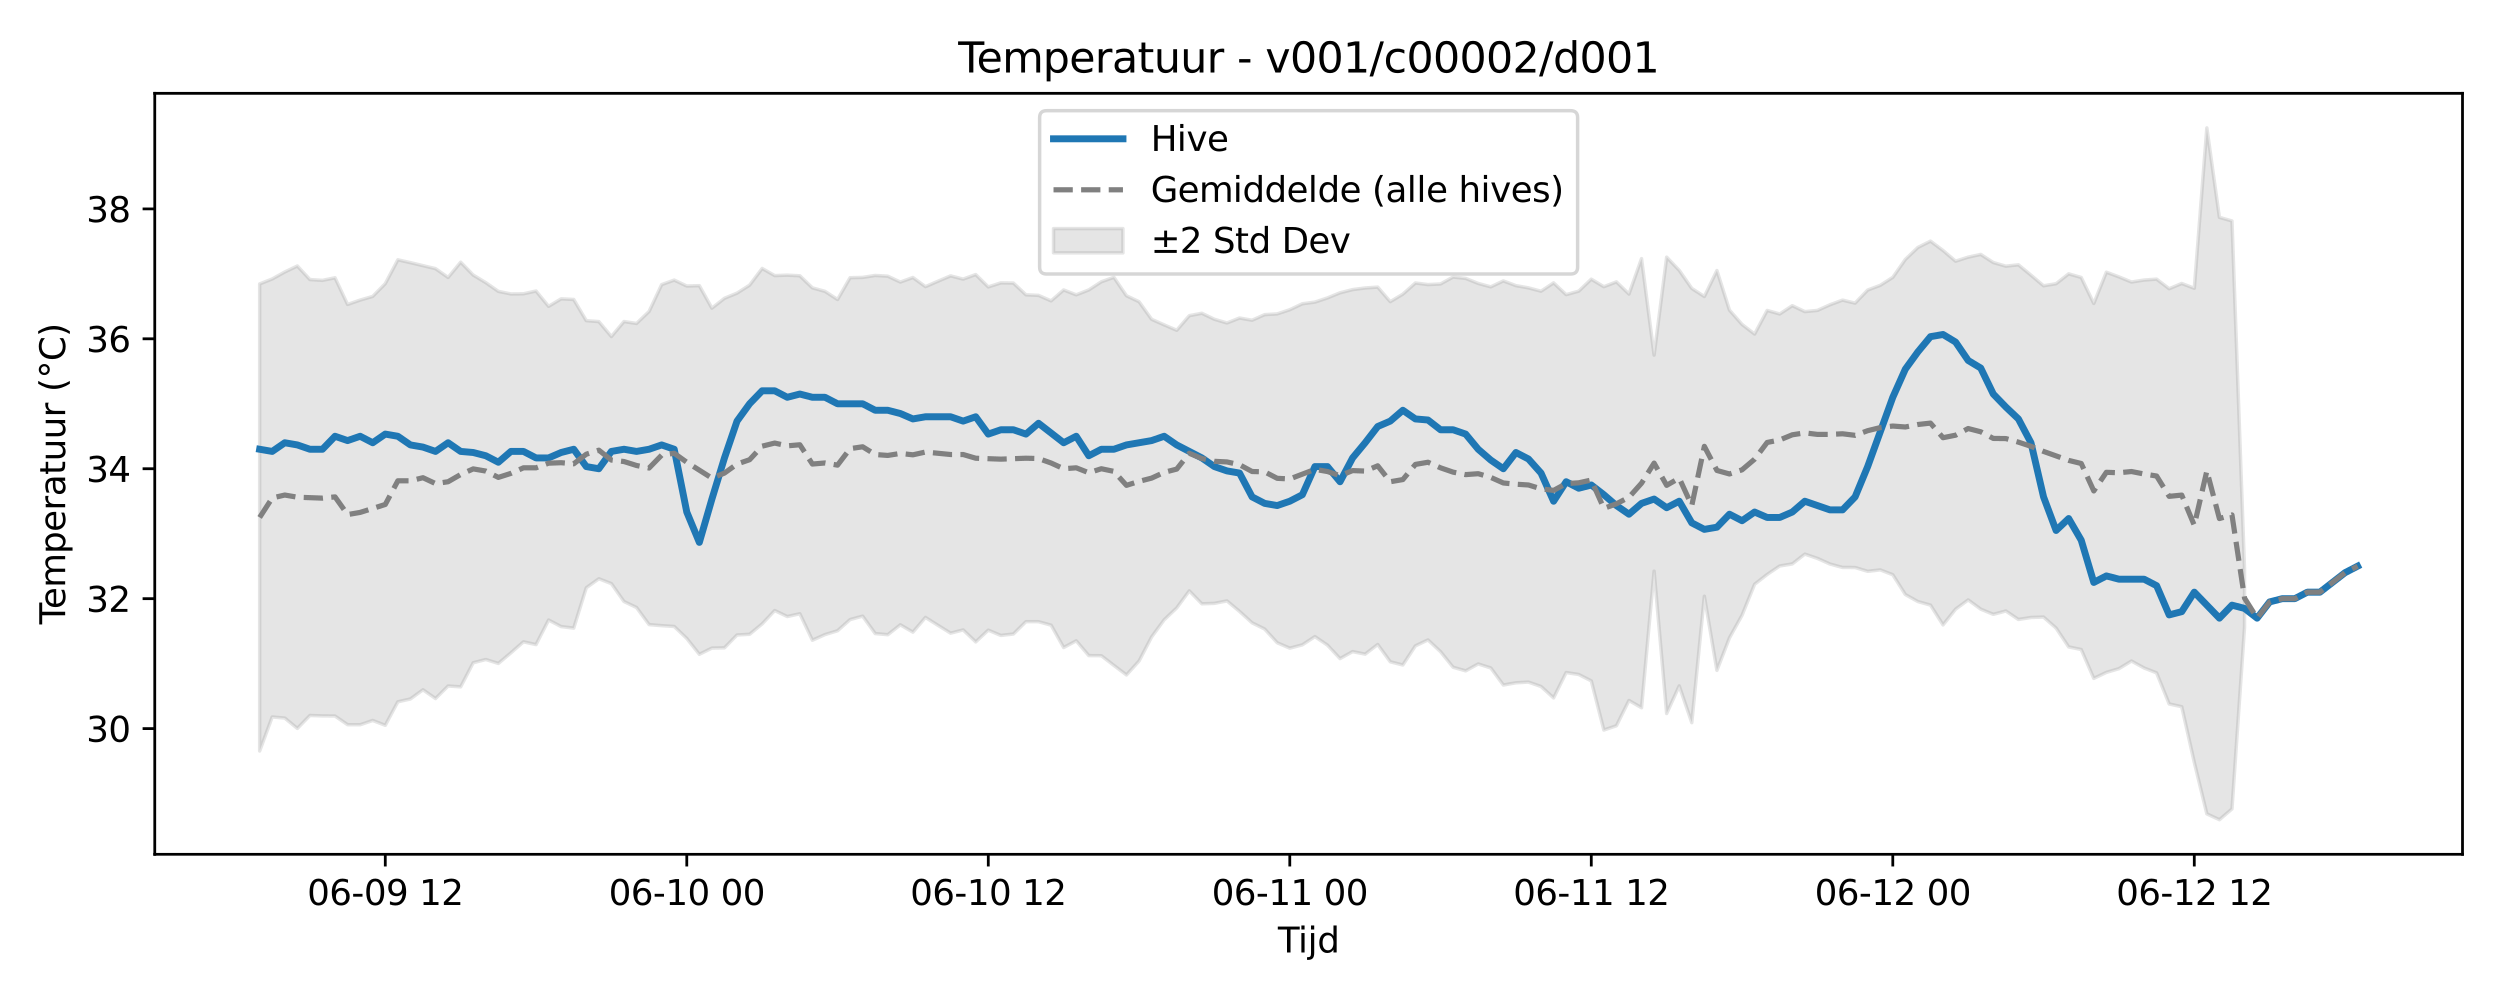 <?xml version="1.0" encoding="utf-8" standalone="no"?>
<!DOCTYPE svg PUBLIC "-//W3C//DTD SVG 1.1//EN"
  "http://www.w3.org/Graphics/SVG/1.1/DTD/svg11.dtd">
<svg xmlns:xlink="http://www.w3.org/1999/xlink" width="720pt" height="288pt" viewBox="0 0 720 288" xmlns="http://www.w3.org/2000/svg" version="1.1">
 <defs>
  <style type="text/css">*{stroke-linejoin: round; stroke-linecap: butt}</style>
 </defs>
 <g id="figure_1">
  <g id="patch_1">
   <path d="M 0 288 
L 720 288 
L 720 0 
L 0 0 
z
" style="fill: #ffffff"/>
  </g>
  <g id="axes_1">
   <g id="patch_2">
    <path d="M 44.57 246.04 
L 709.2 246.04 
L 709.2 26.88 
L 44.57 26.88 
z
" style="fill: #ffffff"/>
   </g>
   <g id="FillBetweenPolyCollection_1">
    <defs>
     <path id="m260e7c4dcc" d="M 74.78 -206.23 
L 74.78 -71.712 
L 78.398 -81.508 
L 82.016 -81.193 
L 85.635 -78.211 
L 89.253 -81.944 
L 92.871 -81.819 
L 96.489 -81.784 
L 100.107 -79.285 
L 103.725 -79.269 
L 107.343 -80.503 
L 110.961 -79.105 
L 114.579 -85.881 
L 118.197 -86.693 
L 121.815 -89.343 
L 125.433 -86.816 
L 129.051 -90.431 
L 132.669 -90.187 
L 136.287 -97.127 
L 139.905 -98.06 
L 143.523 -96.929 
L 147.141 -99.981 
L 150.759 -103.152 
L 154.377 -102.351 
L 157.995 -109.435 
L 161.613 -107.541 
L 165.231 -107.099 
L 168.849 -118.721 
L 172.467 -121.314 
L 176.085 -119.912 
L 179.703 -114.76 
L 183.321 -113.034 
L 186.939 -108.11 
L 190.557 -107.808 
L 194.175 -107.574 
L 197.793 -104.122 
L 201.411 -99.558 
L 205.029 -101.349 
L 208.647 -101.417 
L 212.265 -105.126 
L 215.883 -105.322 
L 219.501 -108.323 
L 223.119 -112.163 
L 226.737 -110.433 
L 230.355 -111.239 
L 233.973 -103.613 
L 237.591 -105.234 
L 241.209 -106.34 
L 244.827 -109.563 
L 248.445 -110.549 
L 252.063 -105.529 
L 255.681 -105.204 
L 259.299 -108.054 
L 262.917 -105.94 
L 266.535 -110.179 
L 270.153 -107.898 
L 273.771 -105.65 
L 277.389 -106.581 
L 281.008 -103.132 
L 284.626 -106.518 
L 288.244 -104.993 
L 291.862 -105.403 
L 295.48 -108.968 
L 299.098 -108.949 
L 302.716 -107.951 
L 306.334 -101.51 
L 309.952 -103.447 
L 313.57 -99.185 
L 317.188 -99.153 
L 320.806 -96.357 
L 324.424 -93.616 
L 328.042 -97.616 
L 331.66 -104.549 
L 335.278 -109.485 
L 338.896 -112.913 
L 342.514 -117.828 
L 346.132 -114.103 
L 349.75 -114.228 
L 353.368 -114.937 
L 356.986 -111.91 
L 360.604 -108.625 
L 364.222 -106.837 
L 367.84 -102.883 
L 371.458 -101.325 
L 375.076 -102.284 
L 378.694 -104.654 
L 382.312 -102.202 
L 385.93 -98.319 
L 389.548 -100.338 
L 393.166 -99.603 
L 396.784 -102.384 
L 400.402 -97.401 
L 404.02 -96.481 
L 407.638 -101.997 
L 411.256 -103.704 
L 414.874 -100.319 
L 418.492 -95.831 
L 422.11 -94.793 
L 425.728 -96.779 
L 429.346 -95.628 
L 432.964 -90.709 
L 436.582 -91.351 
L 440.2 -91.556 
L 443.818 -90.288 
L 447.436 -86.996 
L 451.054 -94.304 
L 454.672 -93.745 
L 458.29 -91.902 
L 461.908 -77.754 
L 465.526 -78.975 
L 469.144 -86.266 
L 472.762 -84.171 
L 476.381 -123.51 
L 479.999 -82.502 
L 483.617 -90.459 
L 487.235 -79.869 
L 490.853 -116.286 
L 494.471 -94.937 
L 498.089 -104.299 
L 501.707 -110.811 
L 505.325 -119.723 
L 508.943 -122.554 
L 512.561 -124.996 
L 516.179 -125.594 
L 519.797 -128.415 
L 523.415 -127.179 
L 527.033 -125.554 
L 530.651 -124.57 
L 534.269 -124.555 
L 537.887 -123.456 
L 541.505 -123.875 
L 545.123 -122.472 
L 548.741 -116.768 
L 552.359 -114.742 
L 555.977 -113.728 
L 559.595 -108.024 
L 563.213 -112.56 
L 566.831 -115.227 
L 570.449 -112.564 
L 574.067 -111.068 
L 577.685 -112.035 
L 581.303 -109.589 
L 584.921 -110.163 
L 588.539 -110.285 
L 592.157 -107.106 
L 595.775 -101.681 
L 599.393 -100.938 
L 603.011 -92.619 
L 606.629 -94.347 
L 610.247 -95.42 
L 613.865 -97.621 
L 617.483 -95.63 
L 621.101 -94.206 
L 624.719 -85.255 
L 628.337 -84.467 
L 631.955 -68.439 
L 635.573 -53.6 
L 639.191 -51.922 
L 642.809 -55.028 
L 646.427 -107.362 
L 646.427 -124.119 
L 646.427 -124.119 
L 642.809 -224.369 
L 639.191 -225.396 
L 635.573 -251.158 
L 631.955 -204.981 
L 628.337 -206.363 
L 624.719 -204.847 
L 621.101 -207.612 
L 617.483 -207.346 
L 613.865 -206.781 
L 610.247 -208.269 
L 606.629 -209.609 
L 603.011 -200.601 
L 599.393 -208.096 
L 595.775 -209.135 
L 592.157 -206.294 
L 588.539 -205.699 
L 584.921 -208.76 
L 581.303 -211.74 
L 577.685 -211.344 
L 574.067 -212.399 
L 570.449 -214.735 
L 566.831 -213.942 
L 563.213 -212.778 
L 559.595 -215.859 
L 555.977 -218.559 
L 552.359 -216.743 
L 548.741 -213.292 
L 545.123 -208.123 
L 541.505 -205.829 
L 537.887 -204.466 
L 534.269 -200.694 
L 530.651 -201.57 
L 527.033 -200.23 
L 523.415 -198.604 
L 519.797 -198.26 
L 516.179 -199.967 
L 512.561 -197.581 
L 508.943 -198.596 
L 505.325 -191.791 
L 501.707 -194.57 
L 498.089 -198.692 
L 494.471 -210.088 
L 490.853 -202.608 
L 487.235 -204.933 
L 483.617 -210.142 
L 479.999 -213.941 
L 476.381 -185.739 
L 472.762 -213.519 
L 469.144 -203.317 
L 465.526 -206.824 
L 461.908 -205.426 
L 458.29 -207.6 
L 454.672 -204.153 
L 451.054 -203.148 
L 447.436 -206.537 
L 443.818 -204.136 
L 440.2 -205.095 
L 436.582 -205.745 
L 432.964 -207.1 
L 429.346 -205.388 
L 425.728 -206.376 
L 422.11 -207.827 
L 418.492 -208.214 
L 414.874 -206.221 
L 411.256 -206.044 
L 407.638 -206.503 
L 404.02 -203.288 
L 400.402 -201.121 
L 396.784 -205.314 
L 393.166 -205.066 
L 389.548 -204.598 
L 385.93 -203.677 
L 382.312 -202.199 
L 378.694 -200.995 
L 375.076 -200.514 
L 371.458 -198.801 
L 367.84 -197.598 
L 364.222 -197.387 
L 360.604 -195.777 
L 356.986 -196.412 
L 353.368 -194.989 
L 349.75 -196.054 
L 346.132 -197.782 
L 342.514 -197.086 
L 338.896 -192.885 
L 335.278 -194.441 
L 331.66 -196.051 
L 328.042 -201.113 
L 324.424 -202.827 
L 320.806 -208.134 
L 317.188 -206.853 
L 313.57 -204.504 
L 309.952 -203.093 
L 306.334 -204.496 
L 302.716 -201.351 
L 299.098 -202.937 
L 295.48 -203.096 
L 291.862 -206.483 
L 288.244 -206.536 
L 284.626 -205.367 
L 281.008 -208.932 
L 277.389 -207.621 
L 273.771 -208.552 
L 270.153 -207.017 
L 266.535 -205.449 
L 262.917 -208.083 
L 259.299 -206.771 
L 255.681 -208.463 
L 252.063 -208.673 
L 248.445 -208.107 
L 244.827 -208.024 
L 241.209 -201.744 
L 237.591 -204.097 
L 233.973 -205.095 
L 230.355 -208.576 
L 226.737 -208.758 
L 223.119 -208.631 
L 219.501 -210.689 
L 215.883 -205.88 
L 212.265 -203.582 
L 208.647 -202.093 
L 205.029 -199.251 
L 201.411 -205.734 
L 197.793 -205.625 
L 194.175 -207.34 
L 190.557 -206.037 
L 186.939 -198.311 
L 183.321 -194.842 
L 179.703 -195.403 
L 176.085 -191.083 
L 172.467 -195.382 
L 168.849 -195.659 
L 165.231 -201.757 
L 161.613 -201.939 
L 157.995 -199.778 
L 154.377 -204.189 
L 150.759 -203.388 
L 147.141 -203.351 
L 143.523 -204.088 
L 139.905 -206.609 
L 136.287 -208.79 
L 132.669 -212.493 
L 129.051 -208.09 
L 125.433 -210.637 
L 121.815 -211.495 
L 118.197 -212.363 
L 114.579 -213.175 
L 110.961 -206.32 
L 107.343 -202.636 
L 103.725 -201.583 
L 100.107 -200.32 
L 96.489 -208.007 
L 92.871 -207.259 
L 89.253 -207.49 
L 85.635 -211.402 
L 82.016 -209.667 
L 78.398 -207.659 
L 74.78 -206.23 
z
" style="stroke: #808080; stroke-opacity: 0.2"/>
    </defs>
    <g clip-path="url(#pb6f4522813)">
     <use xlink:href="#m260e7c4dcc" x="0" y="288" style="fill: #808080; fill-opacity: 0.2; stroke: #808080; stroke-opacity: 0.2"/>
    </g>
   </g>
   <g id="matplotlib.axis_1">
    <g id="xtick_1">
     <g id="line2d_1">
      <defs>
       <path id="m89d095beee" d="M 0 0 
L 0 3.5 
" style="stroke: #000000; stroke-width: 0.8"/>
      </defs>
      <g>
       <use xlink:href="#m89d095beee" x="110.961" y="246.04" style="stroke: #000000; stroke-width: 0.8"/>
      </g>
     </g>
     <g id="text_1">
      <!-- 06-09 12 -->
      <g transform="translate(88.48 260.638) scale(0.1 -0.1)">
       <defs>
        <path id="DejaVuSans-30" d="M 2034 4250 
Q 1547 4250 1301 3770 
Q 1056 3291 1056 2328 
Q 1056 1369 1301 889 
Q 1547 409 2034 409 
Q 2525 409 2770 889 
Q 3016 1369 3016 2328 
Q 3016 3291 2770 3770 
Q 2525 4250 2034 4250 
z
M 2034 4750 
Q 2819 4750 3233 4129 
Q 3647 3509 3647 2328 
Q 3647 1150 3233 529 
Q 2819 -91 2034 -91 
Q 1250 -91 836 529 
Q 422 1150 422 2328 
Q 422 3509 836 4129 
Q 1250 4750 2034 4750 
z
" transform="scale(0.016)"/>
        <path id="DejaVuSans-36" d="M 2113 2584 
Q 1688 2584 1439 2293 
Q 1191 2003 1191 1497 
Q 1191 994 1439 701 
Q 1688 409 2113 409 
Q 2538 409 2786 701 
Q 3034 994 3034 1497 
Q 3034 2003 2786 2293 
Q 2538 2584 2113 2584 
z
M 3366 4563 
L 3366 3988 
Q 3128 4100 2886 4159 
Q 2644 4219 2406 4219 
Q 1781 4219 1451 3797 
Q 1122 3375 1075 2522 
Q 1259 2794 1537 2939 
Q 1816 3084 2150 3084 
Q 2853 3084 3261 2657 
Q 3669 2231 3669 1497 
Q 3669 778 3244 343 
Q 2819 -91 2113 -91 
Q 1303 -91 875 529 
Q 447 1150 447 2328 
Q 447 3434 972 4092 
Q 1497 4750 2381 4750 
Q 2619 4750 2861 4703 
Q 3103 4656 3366 4563 
z
" transform="scale(0.016)"/>
        <path id="DejaVuSans-2d" d="M 313 2009 
L 1997 2009 
L 1997 1497 
L 313 1497 
L 313 2009 
z
" transform="scale(0.016)"/>
        <path id="DejaVuSans-39" d="M 703 97 
L 703 672 
Q 941 559 1184 500 
Q 1428 441 1663 441 
Q 2288 441 2617 861 
Q 2947 1281 2994 2138 
Q 2813 1869 2534 1725 
Q 2256 1581 1919 1581 
Q 1219 1581 811 2004 
Q 403 2428 403 3163 
Q 403 3881 828 4315 
Q 1253 4750 1959 4750 
Q 2769 4750 3195 4129 
Q 3622 3509 3622 2328 
Q 3622 1225 3098 567 
Q 2575 -91 1691 -91 
Q 1453 -91 1209 -44 
Q 966 3 703 97 
z
M 1959 2075 
Q 2384 2075 2632 2365 
Q 2881 2656 2881 3163 
Q 2881 3666 2632 3958 
Q 2384 4250 1959 4250 
Q 1534 4250 1286 3958 
Q 1038 3666 1038 3163 
Q 1038 2656 1286 2365 
Q 1534 2075 1959 2075 
z
" transform="scale(0.016)"/>
        <path id="DejaVuSans-20" transform="scale(0.016)"/>
        <path id="DejaVuSans-31" d="M 794 531 
L 1825 531 
L 1825 4091 
L 703 3866 
L 703 4441 
L 1819 4666 
L 2450 4666 
L 2450 531 
L 3481 531 
L 3481 0 
L 794 0 
L 794 531 
z
" transform="scale(0.016)"/>
        <path id="DejaVuSans-32" d="M 1228 531 
L 3431 531 
L 3431 0 
L 469 0 
L 469 531 
Q 828 903 1448 1529 
Q 2069 2156 2228 2338 
Q 2531 2678 2651 2914 
Q 2772 3150 2772 3378 
Q 2772 3750 2511 3984 
Q 2250 4219 1831 4219 
Q 1534 4219 1204 4116 
Q 875 4013 500 3803 
L 500 4441 
Q 881 4594 1212 4672 
Q 1544 4750 1819 4750 
Q 2544 4750 2975 4387 
Q 3406 4025 3406 3419 
Q 3406 3131 3298 2873 
Q 3191 2616 2906 2266 
Q 2828 2175 2409 1742 
Q 1991 1309 1228 531 
z
" transform="scale(0.016)"/>
       </defs>
       <use xlink:href="#DejaVuSans-30"/>
       <use xlink:href="#DejaVuSans-36" transform="translate(63.623 0)"/>
       <use xlink:href="#DejaVuSans-2d" transform="translate(127.246 0)"/>
       <use xlink:href="#DejaVuSans-30" transform="translate(163.33 0)"/>
       <use xlink:href="#DejaVuSans-39" transform="translate(226.953 0)"/>
       <use xlink:href="#DejaVuSans-20" transform="translate(290.576 0)"/>
       <use xlink:href="#DejaVuSans-31" transform="translate(322.363 0)"/>
       <use xlink:href="#DejaVuSans-32" transform="translate(385.986 0)"/>
      </g>
     </g>
    </g>
    <g id="xtick_2">
     <g id="line2d_2">
      <g>
       <use xlink:href="#m89d095beee" x="197.793" y="246.04" style="stroke: #000000; stroke-width: 0.8"/>
      </g>
     </g>
     <g id="text_2">
      <!-- 06-10 00 -->
      <g transform="translate(175.313 260.638) scale(0.1 -0.1)">
       <use xlink:href="#DejaVuSans-30"/>
       <use xlink:href="#DejaVuSans-36" transform="translate(63.623 0)"/>
       <use xlink:href="#DejaVuSans-2d" transform="translate(127.246 0)"/>
       <use xlink:href="#DejaVuSans-31" transform="translate(163.33 0)"/>
       <use xlink:href="#DejaVuSans-30" transform="translate(226.953 0)"/>
       <use xlink:href="#DejaVuSans-20" transform="translate(290.576 0)"/>
       <use xlink:href="#DejaVuSans-30" transform="translate(322.363 0)"/>
       <use xlink:href="#DejaVuSans-30" transform="translate(385.986 0)"/>
      </g>
     </g>
    </g>
    <g id="xtick_3">
     <g id="line2d_3">
      <g>
       <use xlink:href="#m89d095beee" x="284.626" y="246.04" style="stroke: #000000; stroke-width: 0.8"/>
      </g>
     </g>
     <g id="text_3">
      <!-- 06-10 12 -->
      <g transform="translate(262.145 260.638) scale(0.1 -0.1)">
       <use xlink:href="#DejaVuSans-30"/>
       <use xlink:href="#DejaVuSans-36" transform="translate(63.623 0)"/>
       <use xlink:href="#DejaVuSans-2d" transform="translate(127.246 0)"/>
       <use xlink:href="#DejaVuSans-31" transform="translate(163.33 0)"/>
       <use xlink:href="#DejaVuSans-30" transform="translate(226.953 0)"/>
       <use xlink:href="#DejaVuSans-20" transform="translate(290.576 0)"/>
       <use xlink:href="#DejaVuSans-31" transform="translate(322.363 0)"/>
       <use xlink:href="#DejaVuSans-32" transform="translate(385.986 0)"/>
      </g>
     </g>
    </g>
    <g id="xtick_4">
     <g id="line2d_4">
      <g>
       <use xlink:href="#m89d095beee" x="371.458" y="246.04" style="stroke: #000000; stroke-width: 0.8"/>
      </g>
     </g>
     <g id="text_4">
      <!-- 06-11 00 -->
      <g transform="translate(348.978 260.638) scale(0.1 -0.1)">
       <use xlink:href="#DejaVuSans-30"/>
       <use xlink:href="#DejaVuSans-36" transform="translate(63.623 0)"/>
       <use xlink:href="#DejaVuSans-2d" transform="translate(127.246 0)"/>
       <use xlink:href="#DejaVuSans-31" transform="translate(163.33 0)"/>
       <use xlink:href="#DejaVuSans-31" transform="translate(226.953 0)"/>
       <use xlink:href="#DejaVuSans-20" transform="translate(290.576 0)"/>
       <use xlink:href="#DejaVuSans-30" transform="translate(322.363 0)"/>
       <use xlink:href="#DejaVuSans-30" transform="translate(385.986 0)"/>
      </g>
     </g>
    </g>
    <g id="xtick_5">
     <g id="line2d_5">
      <g>
       <use xlink:href="#m89d095beee" x="458.29" y="246.04" style="stroke: #000000; stroke-width: 0.8"/>
      </g>
     </g>
     <g id="text_5">
      <!-- 06-11 12 -->
      <g transform="translate(435.81 260.638) scale(0.1 -0.1)">
       <use xlink:href="#DejaVuSans-30"/>
       <use xlink:href="#DejaVuSans-36" transform="translate(63.623 0)"/>
       <use xlink:href="#DejaVuSans-2d" transform="translate(127.246 0)"/>
       <use xlink:href="#DejaVuSans-31" transform="translate(163.33 0)"/>
       <use xlink:href="#DejaVuSans-31" transform="translate(226.953 0)"/>
       <use xlink:href="#DejaVuSans-20" transform="translate(290.576 0)"/>
       <use xlink:href="#DejaVuSans-31" transform="translate(322.363 0)"/>
       <use xlink:href="#DejaVuSans-32" transform="translate(385.986 0)"/>
      </g>
     </g>
    </g>
    <g id="xtick_6">
     <g id="line2d_6">
      <g>
       <use xlink:href="#m89d095beee" x="545.123" y="246.04" style="stroke: #000000; stroke-width: 0.8"/>
      </g>
     </g>
     <g id="text_6">
      <!-- 06-12 00 -->
      <g transform="translate(522.642 260.638) scale(0.1 -0.1)">
       <use xlink:href="#DejaVuSans-30"/>
       <use xlink:href="#DejaVuSans-36" transform="translate(63.623 0)"/>
       <use xlink:href="#DejaVuSans-2d" transform="translate(127.246 0)"/>
       <use xlink:href="#DejaVuSans-31" transform="translate(163.33 0)"/>
       <use xlink:href="#DejaVuSans-32" transform="translate(226.953 0)"/>
       <use xlink:href="#DejaVuSans-20" transform="translate(290.576 0)"/>
       <use xlink:href="#DejaVuSans-30" transform="translate(322.363 0)"/>
       <use xlink:href="#DejaVuSans-30" transform="translate(385.986 0)"/>
      </g>
     </g>
    </g>
    <g id="xtick_7">
     <g id="line2d_7">
      <g>
       <use xlink:href="#m89d095beee" x="631.955" y="246.04" style="stroke: #000000; stroke-width: 0.8"/>
      </g>
     </g>
     <g id="text_7">
      <!-- 06-12 12 -->
      <g transform="translate(609.475 260.638) scale(0.1 -0.1)">
       <use xlink:href="#DejaVuSans-30"/>
       <use xlink:href="#DejaVuSans-36" transform="translate(63.623 0)"/>
       <use xlink:href="#DejaVuSans-2d" transform="translate(127.246 0)"/>
       <use xlink:href="#DejaVuSans-31" transform="translate(163.33 0)"/>
       <use xlink:href="#DejaVuSans-32" transform="translate(226.953 0)"/>
       <use xlink:href="#DejaVuSans-20" transform="translate(290.576 0)"/>
       <use xlink:href="#DejaVuSans-31" transform="translate(322.363 0)"/>
       <use xlink:href="#DejaVuSans-32" transform="translate(385.986 0)"/>
      </g>
     </g>
    </g>
    <g id="text_8">
     <!-- Tijd -->
     <g transform="translate(368.035 274.317) scale(0.1 -0.1)">
      <defs>
       <path id="DejaVuSans-54" d="M -19 4666 
L 3928 4666 
L 3928 4134 
L 2272 4134 
L 2272 0 
L 1638 0 
L 1638 4134 
L -19 4134 
L -19 4666 
z
" transform="scale(0.016)"/>
       <path id="DejaVuSans-69" d="M 603 3500 
L 1178 3500 
L 1178 0 
L 603 0 
L 603 3500 
z
M 603 4863 
L 1178 4863 
L 1178 4134 
L 603 4134 
L 603 4863 
z
" transform="scale(0.016)"/>
       <path id="DejaVuSans-6a" d="M 603 3500 
L 1178 3500 
L 1178 -63 
Q 1178 -731 923 -1031 
Q 669 -1331 103 -1331 
L -116 -1331 
L -116 -844 
L 38 -844 
Q 366 -844 484 -692 
Q 603 -541 603 -63 
L 603 3500 
z
M 603 4863 
L 1178 4863 
L 1178 4134 
L 603 4134 
L 603 4863 
z
" transform="scale(0.016)"/>
       <path id="DejaVuSans-64" d="M 2906 2969 
L 2906 4863 
L 3481 4863 
L 3481 0 
L 2906 0 
L 2906 525 
Q 2725 213 2448 61 
Q 2172 -91 1784 -91 
Q 1150 -91 751 415 
Q 353 922 353 1747 
Q 353 2572 751 3078 
Q 1150 3584 1784 3584 
Q 2172 3584 2448 3432 
Q 2725 3281 2906 2969 
z
M 947 1747 
Q 947 1113 1208 752 
Q 1469 391 1925 391 
Q 2381 391 2643 752 
Q 2906 1113 2906 1747 
Q 2906 2381 2643 2742 
Q 2381 3103 1925 3103 
Q 1469 3103 1208 2742 
Q 947 2381 947 1747 
z
" transform="scale(0.016)"/>
      </defs>
      <use xlink:href="#DejaVuSans-54"/>
      <use xlink:href="#DejaVuSans-69" transform="translate(57.959 0)"/>
      <use xlink:href="#DejaVuSans-6a" transform="translate(85.742 0)"/>
      <use xlink:href="#DejaVuSans-64" transform="translate(113.525 0)"/>
     </g>
    </g>
   </g>
   <g id="matplotlib.axis_2">
    <g id="ytick_1">
     <g id="line2d_8">
      <defs>
       <path id="mf2265eabf0" d="M 0 0 
L -3.5 0 
" style="stroke: #000000; stroke-width: 0.8"/>
      </defs>
      <g>
       <use xlink:href="#mf2265eabf0" x="44.57" y="209.834" style="stroke: #000000; stroke-width: 0.8"/>
      </g>
     </g>
     <g id="text_9">
      <!-- 30 -->
      <g transform="translate(24.845 213.633) scale(0.1 -0.1)">
       <defs>
        <path id="DejaVuSans-33" d="M 2597 2516 
Q 3050 2419 3304 2112 
Q 3559 1806 3559 1356 
Q 3559 666 3084 287 
Q 2609 -91 1734 -91 
Q 1441 -91 1130 -33 
Q 819 25 488 141 
L 488 750 
Q 750 597 1062 519 
Q 1375 441 1716 441 
Q 2309 441 2620 675 
Q 2931 909 2931 1356 
Q 2931 1769 2642 2001 
Q 2353 2234 1838 2234 
L 1294 2234 
L 1294 2753 
L 1863 2753 
Q 2328 2753 2575 2939 
Q 2822 3125 2822 3475 
Q 2822 3834 2567 4026 
Q 2313 4219 1838 4219 
Q 1578 4219 1281 4162 
Q 984 4106 628 3988 
L 628 4550 
Q 988 4650 1302 4700 
Q 1616 4750 1894 4750 
Q 2613 4750 3031 4423 
Q 3450 4097 3450 3541 
Q 3450 3153 3228 2886 
Q 3006 2619 2597 2516 
z
" transform="scale(0.016)"/>
       </defs>
       <use xlink:href="#DejaVuSans-33"/>
       <use xlink:href="#DejaVuSans-30" transform="translate(63.623 0)"/>
      </g>
     </g>
    </g>
    <g id="ytick_2">
     <g id="line2d_9">
      <g>
       <use xlink:href="#mf2265eabf0" x="44.57" y="172.416" style="stroke: #000000; stroke-width: 0.8"/>
      </g>
     </g>
     <g id="text_10">
      <!-- 32 -->
      <g transform="translate(24.845 176.215) scale(0.1 -0.1)">
       <use xlink:href="#DejaVuSans-33"/>
       <use xlink:href="#DejaVuSans-32" transform="translate(63.623 0)"/>
      </g>
     </g>
    </g>
    <g id="ytick_3">
     <g id="line2d_10">
      <g>
       <use xlink:href="#mf2265eabf0" x="44.57" y="134.997" style="stroke: #000000; stroke-width: 0.8"/>
      </g>
     </g>
     <g id="text_11">
      <!-- 34 -->
      <g transform="translate(24.845 138.797) scale(0.1 -0.1)">
       <defs>
        <path id="DejaVuSans-34" d="M 2419 4116 
L 825 1625 
L 2419 1625 
L 2419 4116 
z
M 2253 4666 
L 3047 4666 
L 3047 1625 
L 3713 1625 
L 3713 1100 
L 3047 1100 
L 3047 0 
L 2419 0 
L 2419 1100 
L 313 1100 
L 313 1709 
L 2253 4666 
z
" transform="scale(0.016)"/>
       </defs>
       <use xlink:href="#DejaVuSans-33"/>
       <use xlink:href="#DejaVuSans-34" transform="translate(63.623 0)"/>
      </g>
     </g>
    </g>
    <g id="ytick_4">
     <g id="line2d_11">
      <g>
       <use xlink:href="#mf2265eabf0" x="44.57" y="97.579" style="stroke: #000000; stroke-width: 0.8"/>
      </g>
     </g>
     <g id="text_12">
      <!-- 36 -->
      <g transform="translate(24.845 101.378) scale(0.1 -0.1)">
       <use xlink:href="#DejaVuSans-33"/>
       <use xlink:href="#DejaVuSans-36" transform="translate(63.623 0)"/>
      </g>
     </g>
    </g>
    <g id="ytick_5">
     <g id="line2d_12">
      <g>
       <use xlink:href="#mf2265eabf0" x="44.57" y="60.161" style="stroke: #000000; stroke-width: 0.8"/>
      </g>
     </g>
     <g id="text_13">
      <!-- 38 -->
      <g transform="translate(24.845 63.96) scale(0.1 -0.1)">
       <defs>
        <path id="DejaVuSans-38" d="M 2034 2216 
Q 1584 2216 1326 1975 
Q 1069 1734 1069 1313 
Q 1069 891 1326 650 
Q 1584 409 2034 409 
Q 2484 409 2743 651 
Q 3003 894 3003 1313 
Q 3003 1734 2745 1975 
Q 2488 2216 2034 2216 
z
M 1403 2484 
Q 997 2584 770 2862 
Q 544 3141 544 3541 
Q 544 4100 942 4425 
Q 1341 4750 2034 4750 
Q 2731 4750 3128 4425 
Q 3525 4100 3525 3541 
Q 3525 3141 3298 2862 
Q 3072 2584 2669 2484 
Q 3125 2378 3379 2068 
Q 3634 1759 3634 1313 
Q 3634 634 3220 271 
Q 2806 -91 2034 -91 
Q 1263 -91 848 271 
Q 434 634 434 1313 
Q 434 1759 690 2068 
Q 947 2378 1403 2484 
z
M 1172 3481 
Q 1172 3119 1398 2916 
Q 1625 2713 2034 2713 
Q 2441 2713 2670 2916 
Q 2900 3119 2900 3481 
Q 2900 3844 2670 4047 
Q 2441 4250 2034 4250 
Q 1625 4250 1398 4047 
Q 1172 3844 1172 3481 
z
" transform="scale(0.016)"/>
       </defs>
       <use xlink:href="#DejaVuSans-33"/>
       <use xlink:href="#DejaVuSans-38" transform="translate(63.623 0)"/>
      </g>
     </g>
    </g>
    <g id="text_14">
     <!-- Temperatuur (°C) -->
     <g transform="translate(18.765 179.816) rotate(-90) scale(0.1 -0.1)">
      <defs>
       <path id="DejaVuSans-65" d="M 3597 1894 
L 3597 1613 
L 953 1613 
Q 991 1019 1311 708 
Q 1631 397 2203 397 
Q 2534 397 2845 478 
Q 3156 559 3463 722 
L 3463 178 
Q 3153 47 2828 -22 
Q 2503 -91 2169 -91 
Q 1331 -91 842 396 
Q 353 884 353 1716 
Q 353 2575 817 3079 
Q 1281 3584 2069 3584 
Q 2775 3584 3186 3129 
Q 3597 2675 3597 1894 
z
M 3022 2063 
Q 3016 2534 2758 2815 
Q 2500 3097 2075 3097 
Q 1594 3097 1305 2825 
Q 1016 2553 972 2059 
L 3022 2063 
z
" transform="scale(0.016)"/>
       <path id="DejaVuSans-6d" d="M 3328 2828 
Q 3544 3216 3844 3400 
Q 4144 3584 4550 3584 
Q 5097 3584 5394 3201 
Q 5691 2819 5691 2113 
L 5691 0 
L 5113 0 
L 5113 2094 
Q 5113 2597 4934 2840 
Q 4756 3084 4391 3084 
Q 3944 3084 3684 2787 
Q 3425 2491 3425 1978 
L 3425 0 
L 2847 0 
L 2847 2094 
Q 2847 2600 2669 2842 
Q 2491 3084 2119 3084 
Q 1678 3084 1418 2786 
Q 1159 2488 1159 1978 
L 1159 0 
L 581 0 
L 581 3500 
L 1159 3500 
L 1159 2956 
Q 1356 3278 1631 3431 
Q 1906 3584 2284 3584 
Q 2666 3584 2933 3390 
Q 3200 3197 3328 2828 
z
" transform="scale(0.016)"/>
       <path id="DejaVuSans-70" d="M 1159 525 
L 1159 -1331 
L 581 -1331 
L 581 3500 
L 1159 3500 
L 1159 2969 
Q 1341 3281 1617 3432 
Q 1894 3584 2278 3584 
Q 2916 3584 3314 3078 
Q 3713 2572 3713 1747 
Q 3713 922 3314 415 
Q 2916 -91 2278 -91 
Q 1894 -91 1617 61 
Q 1341 213 1159 525 
z
M 3116 1747 
Q 3116 2381 2855 2742 
Q 2594 3103 2138 3103 
Q 1681 3103 1420 2742 
Q 1159 2381 1159 1747 
Q 1159 1113 1420 752 
Q 1681 391 2138 391 
Q 2594 391 2855 752 
Q 3116 1113 3116 1747 
z
" transform="scale(0.016)"/>
       <path id="DejaVuSans-72" d="M 2631 2963 
Q 2534 3019 2420 3045 
Q 2306 3072 2169 3072 
Q 1681 3072 1420 2755 
Q 1159 2438 1159 1844 
L 1159 0 
L 581 0 
L 581 3500 
L 1159 3500 
L 1159 2956 
Q 1341 3275 1631 3429 
Q 1922 3584 2338 3584 
Q 2397 3584 2469 3576 
Q 2541 3569 2628 3553 
L 2631 2963 
z
" transform="scale(0.016)"/>
       <path id="DejaVuSans-61" d="M 2194 1759 
Q 1497 1759 1228 1600 
Q 959 1441 959 1056 
Q 959 750 1161 570 
Q 1363 391 1709 391 
Q 2188 391 2477 730 
Q 2766 1069 2766 1631 
L 2766 1759 
L 2194 1759 
z
M 3341 1997 
L 3341 0 
L 2766 0 
L 2766 531 
Q 2569 213 2275 61 
Q 1981 -91 1556 -91 
Q 1019 -91 701 211 
Q 384 513 384 1019 
Q 384 1609 779 1909 
Q 1175 2209 1959 2209 
L 2766 2209 
L 2766 2266 
Q 2766 2663 2505 2880 
Q 2244 3097 1772 3097 
Q 1472 3097 1187 3025 
Q 903 2953 641 2809 
L 641 3341 
Q 956 3463 1253 3523 
Q 1550 3584 1831 3584 
Q 2591 3584 2966 3190 
Q 3341 2797 3341 1997 
z
" transform="scale(0.016)"/>
       <path id="DejaVuSans-74" d="M 1172 4494 
L 1172 3500 
L 2356 3500 
L 2356 3053 
L 1172 3053 
L 1172 1153 
Q 1172 725 1289 603 
Q 1406 481 1766 481 
L 2356 481 
L 2356 0 
L 1766 0 
Q 1100 0 847 248 
Q 594 497 594 1153 
L 594 3053 
L 172 3053 
L 172 3500 
L 594 3500 
L 594 4494 
L 1172 4494 
z
" transform="scale(0.016)"/>
       <path id="DejaVuSans-75" d="M 544 1381 
L 544 3500 
L 1119 3500 
L 1119 1403 
Q 1119 906 1312 657 
Q 1506 409 1894 409 
Q 2359 409 2629 706 
Q 2900 1003 2900 1516 
L 2900 3500 
L 3475 3500 
L 3475 0 
L 2900 0 
L 2900 538 
Q 2691 219 2414 64 
Q 2138 -91 1772 -91 
Q 1169 -91 856 284 
Q 544 659 544 1381 
z
M 1991 3584 
L 1991 3584 
z
" transform="scale(0.016)"/>
       <path id="DejaVuSans-28" d="M 1984 4856 
Q 1566 4138 1362 3434 
Q 1159 2731 1159 2009 
Q 1159 1288 1364 580 
Q 1569 -128 1984 -844 
L 1484 -844 
Q 1016 -109 783 600 
Q 550 1309 550 2009 
Q 550 2706 781 3412 
Q 1013 4119 1484 4856 
L 1984 4856 
z
" transform="scale(0.016)"/>
       <path id="DejaVuSans-b0" d="M 1600 4347 
Q 1350 4347 1178 4173 
Q 1006 4000 1006 3750 
Q 1006 3503 1178 3333 
Q 1350 3163 1600 3163 
Q 1850 3163 2022 3333 
Q 2194 3503 2194 3750 
Q 2194 3997 2020 4172 
Q 1847 4347 1600 4347 
z
M 1600 4750 
Q 1800 4750 1984 4673 
Q 2169 4597 2303 4453 
Q 2447 4313 2519 4134 
Q 2591 3956 2591 3750 
Q 2591 3338 2302 3052 
Q 2013 2766 1594 2766 
Q 1172 2766 890 3047 
Q 609 3328 609 3750 
Q 609 4169 896 4459 
Q 1184 4750 1600 4750 
z
" transform="scale(0.016)"/>
       <path id="DejaVuSans-43" d="M 4122 4306 
L 4122 3641 
Q 3803 3938 3442 4084 
Q 3081 4231 2675 4231 
Q 1875 4231 1450 3742 
Q 1025 3253 1025 2328 
Q 1025 1406 1450 917 
Q 1875 428 2675 428 
Q 3081 428 3442 575 
Q 3803 722 4122 1019 
L 4122 359 
Q 3791 134 3420 21 
Q 3050 -91 2638 -91 
Q 1578 -91 968 557 
Q 359 1206 359 2328 
Q 359 3453 968 4101 
Q 1578 4750 2638 4750 
Q 3056 4750 3426 4639 
Q 3797 4528 4122 4306 
z
" transform="scale(0.016)"/>
       <path id="DejaVuSans-29" d="M 513 4856 
L 1013 4856 
Q 1481 4119 1714 3412 
Q 1947 2706 1947 2009 
Q 1947 1309 1714 600 
Q 1481 -109 1013 -844 
L 513 -844 
Q 928 -128 1133 580 
Q 1338 1288 1338 2009 
Q 1338 2731 1133 3434 
Q 928 4138 513 4856 
z
" transform="scale(0.016)"/>
      </defs>
      <use xlink:href="#DejaVuSans-54"/>
      <use xlink:href="#DejaVuSans-65" transform="translate(44.084 0)"/>
      <use xlink:href="#DejaVuSans-6d" transform="translate(105.607 0)"/>
      <use xlink:href="#DejaVuSans-70" transform="translate(203.02 0)"/>
      <use xlink:href="#DejaVuSans-65" transform="translate(266.496 0)"/>
      <use xlink:href="#DejaVuSans-72" transform="translate(328.02 0)"/>
      <use xlink:href="#DejaVuSans-61" transform="translate(369.133 0)"/>
      <use xlink:href="#DejaVuSans-74" transform="translate(430.412 0)"/>
      <use xlink:href="#DejaVuSans-75" transform="translate(469.621 0)"/>
      <use xlink:href="#DejaVuSans-75" transform="translate(533 0)"/>
      <use xlink:href="#DejaVuSans-72" transform="translate(596.379 0)"/>
      <use xlink:href="#DejaVuSans-20" transform="translate(637.492 0)"/>
      <use xlink:href="#DejaVuSans-28" transform="translate(669.279 0)"/>
      <use xlink:href="#DejaVuSans-b0" transform="translate(708.293 0)"/>
      <use xlink:href="#DejaVuSans-43" transform="translate(758.293 0)"/>
      <use xlink:href="#DejaVuSans-29" transform="translate(828.117 0)"/>
     </g>
    </g>
   </g>
   <g id="line2d_13">
    <path d="M 74.78 129.385 
L 78.398 130.008 
L 82.016 127.514 
L 85.635 128.137 
L 89.253 129.385 
L 92.871 129.385 
L 96.489 125.643 
L 100.107 126.89 
L 103.725 125.643 
L 107.343 127.514 
L 110.961 125.019 
L 114.579 125.643 
L 118.197 128.137 
L 121.815 128.761 
L 125.433 130.008 
L 129.051 127.514 
L 132.669 130.008 
L 136.287 130.32 
L 139.905 131.255 
L 143.523 133.126 
L 147.141 130.008 
L 150.759 130.008 
L 154.377 131.879 
L 157.995 131.879 
L 161.613 130.32 
L 165.231 129.385 
L 168.849 134.374 
L 172.467 134.997 
L 176.085 130.008 
L 179.703 129.385 
L 183.321 130.008 
L 186.939 129.385 
L 190.557 128.137 
L 194.175 129.385 
L 197.793 147.47 
L 201.411 156.201 
L 205.029 143.728 
L 208.647 131.879 
L 212.265 121.277 
L 215.883 116.288 
L 219.501 112.546 
L 223.119 112.546 
L 226.737 114.417 
L 230.355 113.482 
L 233.973 114.417 
L 237.591 114.417 
L 241.209 116.288 
L 248.445 116.288 
L 252.063 118.159 
L 255.681 118.159 
L 259.299 119.095 
L 262.917 120.654 
L 266.535 120.03 
L 273.771 120.03 
L 277.389 121.277 
L 281.008 120.03 
L 284.626 125.019 
L 288.244 123.772 
L 291.862 123.772 
L 295.48 125.019 
L 299.098 121.901 
L 306.334 127.514 
L 309.952 125.643 
L 313.57 131.255 
L 317.188 129.385 
L 320.806 129.385 
L 324.424 128.137 
L 331.66 126.89 
L 335.278 125.643 
L 338.896 128.137 
L 346.132 131.879 
L 349.75 134.374 
L 353.368 135.621 
L 356.986 136.245 
L 360.604 143.105 
L 364.222 144.976 
L 367.84 145.599 
L 371.458 144.352 
L 375.076 142.481 
L 378.694 134.374 
L 382.312 134.374 
L 385.93 138.739 
L 389.548 131.879 
L 393.166 127.514 
L 396.784 122.836 
L 400.402 121.277 
L 404.02 118.159 
L 407.638 120.654 
L 411.256 120.965 
L 414.874 123.772 
L 418.492 123.772 
L 422.11 125.019 
L 425.728 129.385 
L 429.346 132.503 
L 432.964 134.997 
L 436.582 130.32 
L 440.2 132.191 
L 443.818 136.245 
L 447.436 144.352 
L 451.054 138.739 
L 454.672 140.61 
L 458.29 139.675 
L 461.908 142.481 
L 465.526 145.599 
L 469.144 148.094 
L 472.762 144.976 
L 476.381 143.728 
L 479.999 146.223 
L 483.617 144.352 
L 487.235 150.588 
L 490.853 152.459 
L 494.471 151.836 
L 498.089 148.094 
L 501.707 149.965 
L 505.325 147.47 
L 508.943 149.029 
L 512.561 149.029 
L 516.179 147.47 
L 519.797 144.352 
L 527.033 146.846 
L 530.651 146.846 
L 534.269 143.105 
L 537.887 134.374 
L 545.123 114.417 
L 548.741 106.31 
L 552.359 101.321 
L 555.977 96.955 
L 559.595 96.332 
L 563.213 98.515 
L 566.831 103.815 
L 570.449 105.998 
L 574.067 113.482 
L 577.685 117.224 
L 581.303 120.654 
L 584.921 127.514 
L 588.539 143.105 
L 592.157 152.771 
L 595.775 149.341 
L 599.393 155.577 
L 603.011 167.738 
L 606.629 165.867 
L 610.247 166.803 
L 617.483 166.803 
L 621.101 168.674 
L 624.719 177.093 
L 628.337 176.157 
L 631.955 170.545 
L 639.191 178.028 
L 642.809 174.286 
L 646.427 175.222 
L 650.045 178.028 
L 653.663 173.351 
L 657.281 172.416 
L 660.899 172.416 
L 664.517 170.545 
L 668.135 170.545 
L 675.372 164.932 
L 678.99 163.061 
L 678.99 163.061 
" clip-path="url(#pb6f4522813)" style="fill: none; stroke: #1f77b4; stroke-width: 2; stroke-linecap: square"/>
   </g>
   <g id="line2d_14">
    <path d="M 74.78 149.029 
L 78.398 143.416 
L 82.016 142.57 
L 85.635 143.194 
L 92.871 143.461 
L 96.489 143.105 
L 100.107 148.198 
L 103.725 147.574 
L 110.961 145.287 
L 114.579 138.472 
L 118.197 138.472 
L 121.815 137.581 
L 125.433 139.274 
L 129.051 138.739 
L 132.669 136.66 
L 136.287 135.042 
L 139.905 135.666 
L 143.523 137.492 
L 147.141 136.334 
L 150.759 134.73 
L 154.377 134.73 
L 157.995 133.394 
L 161.613 133.26 
L 165.231 133.572 
L 168.849 130.81 
L 172.467 129.652 
L 176.085 132.503 
L 179.703 132.919 
L 183.321 134.062 
L 186.939 134.789 
L 190.557 131.077 
L 194.175 130.543 
L 197.793 133.126 
L 205.029 137.7 
L 208.647 136.245 
L 212.265 133.646 
L 215.883 132.399 
L 219.501 128.494 
L 223.119 127.603 
L 226.737 128.405 
L 230.355 128.093 
L 233.973 133.646 
L 237.591 133.334 
L 241.209 133.958 
L 244.827 129.206 
L 248.445 128.672 
L 252.063 130.899 
L 255.681 131.166 
L 259.299 130.587 
L 262.917 130.988 
L 266.535 130.186 
L 273.771 130.899 
L 277.389 130.899 
L 281.008 131.968 
L 288.244 132.236 
L 295.48 131.968 
L 299.098 132.057 
L 302.716 133.349 
L 306.334 134.997 
L 309.952 134.73 
L 313.57 136.156 
L 317.188 134.997 
L 320.806 135.755 
L 324.424 139.779 
L 328.042 138.635 
L 331.66 137.7 
L 335.278 136.037 
L 338.896 135.101 
L 342.514 130.543 
L 346.132 132.057 
L 349.75 132.859 
L 353.368 133.037 
L 356.986 133.839 
L 360.604 135.799 
L 364.222 135.888 
L 367.84 137.759 
L 371.458 137.937 
L 378.694 135.176 
L 382.312 135.799 
L 385.93 137.002 
L 389.548 135.532 
L 393.166 135.666 
L 396.784 134.151 
L 400.402 138.739 
L 404.02 138.116 
L 407.638 133.75 
L 411.256 133.126 
L 414.874 134.73 
L 418.492 135.977 
L 422.11 136.69 
L 425.728 136.423 
L 429.346 137.492 
L 432.964 139.096 
L 436.582 139.452 
L 440.2 139.675 
L 443.818 140.788 
L 447.436 141.234 
L 451.054 139.274 
L 454.672 139.051 
L 458.29 138.249 
L 461.908 146.41 
L 465.526 145.1 
L 469.144 143.209 
L 472.762 139.155 
L 476.381 133.376 
L 479.999 139.779 
L 483.617 137.7 
L 487.235 145.599 
L 490.853 128.553 
L 494.471 135.487 
L 498.089 136.504 
L 501.707 135.309 
L 505.325 132.243 
L 508.943 127.425 
L 512.561 126.712 
L 516.179 125.22 
L 519.797 124.663 
L 523.415 125.108 
L 527.033 125.108 
L 530.651 124.93 
L 534.269 125.375 
L 537.887 124.039 
L 541.505 123.148 
L 545.123 122.703 
L 548.741 122.97 
L 552.359 122.257 
L 555.977 121.856 
L 559.595 126.059 
L 563.213 125.331 
L 566.831 123.415 
L 570.449 124.351 
L 574.067 126.266 
L 577.685 126.311 
L 581.303 127.335 
L 584.921 128.538 
L 588.539 130.008 
L 595.775 132.592 
L 599.393 133.483 
L 603.011 141.39 
L 606.629 136.022 
L 610.247 136.156 
L 613.865 135.799 
L 617.483 136.512 
L 621.101 137.091 
L 624.719 142.949 
L 628.337 142.585 
L 631.955 151.29 
L 635.573 135.621 
L 639.191 149.341 
L 642.809 148.302 
L 646.427 172.26 
L 650.045 178.028 
L 653.663 173.351 
L 657.281 172.416 
L 660.899 172.416 
L 664.517 170.545 
L 668.135 170.545 
L 675.372 164.932 
L 678.99 163.061 
L 678.99 163.061 
" clip-path="url(#pb6f4522813)" style="fill: none; stroke-dasharray: 5.55,2.4; stroke-dashoffset: 0; stroke: #808080; stroke-width: 1.5"/>
   </g>
   <g id="patch_3">
    <path d="M 44.57 246.04 
L 44.57 26.88 
" style="fill: none; stroke: #000000; stroke-width: 0.8; stroke-linejoin: miter; stroke-linecap: square"/>
   </g>
   <g id="patch_4">
    <path d="M 709.2 246.04 
L 709.2 26.88 
" style="fill: none; stroke: #000000; stroke-width: 0.8; stroke-linejoin: miter; stroke-linecap: square"/>
   </g>
   <g id="patch_5">
    <path d="M 44.57 246.04 
L 709.2 246.04 
" style="fill: none; stroke: #000000; stroke-width: 0.8; stroke-linejoin: miter; stroke-linecap: square"/>
   </g>
   <g id="patch_6">
    <path d="M 44.57 26.88 
L 709.2 26.88 
" style="fill: none; stroke: #000000; stroke-width: 0.8; stroke-linejoin: miter; stroke-linecap: square"/>
   </g>
   <g id="text_15">
    <!-- Temperatuur - v001/c00002/d001 -->
    <g transform="translate(275.963 20.88) scale(0.12 -0.12)">
     <defs>
      <path id="DejaVuSans-76" d="M 191 3500 
L 800 3500 
L 1894 563 
L 2988 3500 
L 3597 3500 
L 2284 0 
L 1503 0 
L 191 3500 
z
" transform="scale(0.016)"/>
      <path id="DejaVuSans-2f" d="M 1625 4666 
L 2156 4666 
L 531 -594 
L 0 -594 
L 1625 4666 
z
" transform="scale(0.016)"/>
      <path id="DejaVuSans-63" d="M 3122 3366 
L 3122 2828 
Q 2878 2963 2633 3030 
Q 2388 3097 2138 3097 
Q 1578 3097 1268 2742 
Q 959 2388 959 1747 
Q 959 1106 1268 751 
Q 1578 397 2138 397 
Q 2388 397 2633 464 
Q 2878 531 3122 666 
L 3122 134 
Q 2881 22 2623 -34 
Q 2366 -91 2075 -91 
Q 1284 -91 818 406 
Q 353 903 353 1747 
Q 353 2603 823 3093 
Q 1294 3584 2113 3584 
Q 2378 3584 2631 3529 
Q 2884 3475 3122 3366 
z
" transform="scale(0.016)"/>
     </defs>
     <use xlink:href="#DejaVuSans-54"/>
     <use xlink:href="#DejaVuSans-65" transform="translate(44.084 0)"/>
     <use xlink:href="#DejaVuSans-6d" transform="translate(105.607 0)"/>
     <use xlink:href="#DejaVuSans-70" transform="translate(203.02 0)"/>
     <use xlink:href="#DejaVuSans-65" transform="translate(266.496 0)"/>
     <use xlink:href="#DejaVuSans-72" transform="translate(328.02 0)"/>
     <use xlink:href="#DejaVuSans-61" transform="translate(369.133 0)"/>
     <use xlink:href="#DejaVuSans-74" transform="translate(430.412 0)"/>
     <use xlink:href="#DejaVuSans-75" transform="translate(469.621 0)"/>
     <use xlink:href="#DejaVuSans-75" transform="translate(533 0)"/>
     <use xlink:href="#DejaVuSans-72" transform="translate(596.379 0)"/>
     <use xlink:href="#DejaVuSans-20" transform="translate(637.492 0)"/>
     <use xlink:href="#DejaVuSans-2d" transform="translate(669.279 0)"/>
     <use xlink:href="#DejaVuSans-20" transform="translate(705.363 0)"/>
     <use xlink:href="#DejaVuSans-76" transform="translate(737.15 0)"/>
     <use xlink:href="#DejaVuSans-30" transform="translate(796.33 0)"/>
     <use xlink:href="#DejaVuSans-30" transform="translate(859.953 0)"/>
     <use xlink:href="#DejaVuSans-31" transform="translate(923.576 0)"/>
     <use xlink:href="#DejaVuSans-2f" transform="translate(987.199 0)"/>
     <use xlink:href="#DejaVuSans-63" transform="translate(1020.891 0)"/>
     <use xlink:href="#DejaVuSans-30" transform="translate(1075.871 0)"/>
     <use xlink:href="#DejaVuSans-30" transform="translate(1139.494 0)"/>
     <use xlink:href="#DejaVuSans-30" transform="translate(1203.117 0)"/>
     <use xlink:href="#DejaVuSans-30" transform="translate(1266.74 0)"/>
     <use xlink:href="#DejaVuSans-32" transform="translate(1330.363 0)"/>
     <use xlink:href="#DejaVuSans-2f" transform="translate(1393.986 0)"/>
     <use xlink:href="#DejaVuSans-64" transform="translate(1427.678 0)"/>
     <use xlink:href="#DejaVuSans-30" transform="translate(1491.154 0)"/>
     <use xlink:href="#DejaVuSans-30" transform="translate(1554.777 0)"/>
     <use xlink:href="#DejaVuSans-31" transform="translate(1618.4 0)"/>
    </g>
   </g>
   <g id="legend_1">
    <g id="patch_7">
     <path d="M 301.413 78.914 
L 452.357 78.914 
Q 454.357 78.914 454.357 76.914 
L 454.357 33.88 
Q 454.357 31.88 452.357 31.88 
L 301.413 31.88 
Q 299.413 31.88 299.413 33.88 
L 299.413 76.914 
Q 299.413 78.914 301.413 78.914 
z
" style="fill: #ffffff; opacity: 0.8; stroke: #cccccc; stroke-linejoin: miter"/>
    </g>
    <g id="line2d_15">
     <path d="M 303.413 39.978 
L 313.413 39.978 
L 323.413 39.978 
" style="fill: none; stroke: #1f77b4; stroke-width: 2; stroke-linecap: square"/>
    </g>
    <g id="text_16">
     <!-- Hive -->
     <g transform="translate(331.413 43.478) scale(0.1 -0.1)">
      <defs>
       <path id="DejaVuSans-48" d="M 628 4666 
L 1259 4666 
L 1259 2753 
L 3553 2753 
L 3553 4666 
L 4184 4666 
L 4184 0 
L 3553 0 
L 3553 2222 
L 1259 2222 
L 1259 0 
L 628 0 
L 628 4666 
z
" transform="scale(0.016)"/>
      </defs>
      <use xlink:href="#DejaVuSans-48"/>
      <use xlink:href="#DejaVuSans-69" transform="translate(75.195 0)"/>
      <use xlink:href="#DejaVuSans-76" transform="translate(102.979 0)"/>
      <use xlink:href="#DejaVuSans-65" transform="translate(162.158 0)"/>
     </g>
    </g>
    <g id="line2d_16">
     <path d="M 303.413 54.657 
L 313.413 54.657 
L 323.413 54.657 
" style="fill: none; stroke-dasharray: 5.55,2.4; stroke-dashoffset: 0; stroke: #808080; stroke-width: 1.5"/>
    </g>
    <g id="text_17">
     <!-- Gemiddelde (alle hives) -->
     <g transform="translate(331.413 58.157) scale(0.1 -0.1)">
      <defs>
       <path id="DejaVuSans-47" d="M 3809 666 
L 3809 1919 
L 2778 1919 
L 2778 2438 
L 4434 2438 
L 4434 434 
Q 4069 175 3628 42 
Q 3188 -91 2688 -91 
Q 1594 -91 976 548 
Q 359 1188 359 2328 
Q 359 3472 976 4111 
Q 1594 4750 2688 4750 
Q 3144 4750 3555 4637 
Q 3966 4525 4313 4306 
L 4313 3634 
Q 3963 3931 3569 4081 
Q 3175 4231 2741 4231 
Q 1884 4231 1454 3753 
Q 1025 3275 1025 2328 
Q 1025 1384 1454 906 
Q 1884 428 2741 428 
Q 3075 428 3337 486 
Q 3600 544 3809 666 
z
" transform="scale(0.016)"/>
       <path id="DejaVuSans-6c" d="M 603 4863 
L 1178 4863 
L 1178 0 
L 603 0 
L 603 4863 
z
" transform="scale(0.016)"/>
       <path id="DejaVuSans-68" d="M 3513 2113 
L 3513 0 
L 2938 0 
L 2938 2094 
Q 2938 2591 2744 2837 
Q 2550 3084 2163 3084 
Q 1697 3084 1428 2787 
Q 1159 2491 1159 1978 
L 1159 0 
L 581 0 
L 581 4863 
L 1159 4863 
L 1159 2956 
Q 1366 3272 1645 3428 
Q 1925 3584 2291 3584 
Q 2894 3584 3203 3211 
Q 3513 2838 3513 2113 
z
" transform="scale(0.016)"/>
       <path id="DejaVuSans-73" d="M 2834 3397 
L 2834 2853 
Q 2591 2978 2328 3040 
Q 2066 3103 1784 3103 
Q 1356 3103 1142 2972 
Q 928 2841 928 2578 
Q 928 2378 1081 2264 
Q 1234 2150 1697 2047 
L 1894 2003 
Q 2506 1872 2764 1633 
Q 3022 1394 3022 966 
Q 3022 478 2636 193 
Q 2250 -91 1575 -91 
Q 1294 -91 989 -36 
Q 684 19 347 128 
L 347 722 
Q 666 556 975 473 
Q 1284 391 1588 391 
Q 1994 391 2212 530 
Q 2431 669 2431 922 
Q 2431 1156 2273 1281 
Q 2116 1406 1581 1522 
L 1381 1569 
Q 847 1681 609 1914 
Q 372 2147 372 2553 
Q 372 3047 722 3315 
Q 1072 3584 1716 3584 
Q 2034 3584 2315 3537 
Q 2597 3491 2834 3397 
z
" transform="scale(0.016)"/>
      </defs>
      <use xlink:href="#DejaVuSans-47"/>
      <use xlink:href="#DejaVuSans-65" transform="translate(77.49 0)"/>
      <use xlink:href="#DejaVuSans-6d" transform="translate(139.014 0)"/>
      <use xlink:href="#DejaVuSans-69" transform="translate(236.426 0)"/>
      <use xlink:href="#DejaVuSans-64" transform="translate(264.209 0)"/>
      <use xlink:href="#DejaVuSans-64" transform="translate(327.686 0)"/>
      <use xlink:href="#DejaVuSans-65" transform="translate(391.162 0)"/>
      <use xlink:href="#DejaVuSans-6c" transform="translate(452.686 0)"/>
      <use xlink:href="#DejaVuSans-64" transform="translate(480.469 0)"/>
      <use xlink:href="#DejaVuSans-65" transform="translate(543.945 0)"/>
      <use xlink:href="#DejaVuSans-20" transform="translate(605.469 0)"/>
      <use xlink:href="#DejaVuSans-28" transform="translate(637.256 0)"/>
      <use xlink:href="#DejaVuSans-61" transform="translate(676.27 0)"/>
      <use xlink:href="#DejaVuSans-6c" transform="translate(737.549 0)"/>
      <use xlink:href="#DejaVuSans-6c" transform="translate(765.332 0)"/>
      <use xlink:href="#DejaVuSans-65" transform="translate(793.115 0)"/>
      <use xlink:href="#DejaVuSans-20" transform="translate(854.639 0)"/>
      <use xlink:href="#DejaVuSans-68" transform="translate(886.426 0)"/>
      <use xlink:href="#DejaVuSans-69" transform="translate(949.805 0)"/>
      <use xlink:href="#DejaVuSans-76" transform="translate(977.588 0)"/>
      <use xlink:href="#DejaVuSans-65" transform="translate(1036.768 0)"/>
      <use xlink:href="#DejaVuSans-73" transform="translate(1098.291 0)"/>
      <use xlink:href="#DejaVuSans-29" transform="translate(1150.391 0)"/>
     </g>
    </g>
    <g id="patch_8">
     <path d="M 303.413 72.835 
L 323.413 72.835 
L 323.413 65.835 
L 303.413 65.835 
z
" style="fill: #808080; fill-opacity: 0.2; stroke: #808080; stroke-opacity: 0.2; stroke-linejoin: miter"/>
    </g>
    <g id="text_18">
     <!-- ±2 Std Dev -->
     <g transform="translate(331.413 72.835) scale(0.1 -0.1)">
      <defs>
       <path id="DejaVuSans-b1" d="M 2944 4013 
L 2944 2803 
L 4684 2803 
L 4684 2272 
L 2944 2272 
L 2944 1063 
L 2419 1063 
L 2419 2272 
L 678 2272 
L 678 2803 
L 2419 2803 
L 2419 4013 
L 2944 4013 
z
M 678 531 
L 4684 531 
L 4684 0 
L 678 0 
L 678 531 
z
" transform="scale(0.016)"/>
       <path id="DejaVuSans-53" d="M 3425 4513 
L 3425 3897 
Q 3066 4069 2747 4153 
Q 2428 4238 2131 4238 
Q 1616 4238 1336 4038 
Q 1056 3838 1056 3469 
Q 1056 3159 1242 3001 
Q 1428 2844 1947 2747 
L 2328 2669 
Q 3034 2534 3370 2195 
Q 3706 1856 3706 1288 
Q 3706 609 3251 259 
Q 2797 -91 1919 -91 
Q 1588 -91 1214 -16 
Q 841 59 441 206 
L 441 856 
Q 825 641 1194 531 
Q 1563 422 1919 422 
Q 2459 422 2753 634 
Q 3047 847 3047 1241 
Q 3047 1584 2836 1778 
Q 2625 1972 2144 2069 
L 1759 2144 
Q 1053 2284 737 2584 
Q 422 2884 422 3419 
Q 422 4038 858 4394 
Q 1294 4750 2059 4750 
Q 2388 4750 2728 4690 
Q 3069 4631 3425 4513 
z
" transform="scale(0.016)"/>
       <path id="DejaVuSans-44" d="M 1259 4147 
L 1259 519 
L 2022 519 
Q 2988 519 3436 956 
Q 3884 1394 3884 2338 
Q 3884 3275 3436 3711 
Q 2988 4147 2022 4147 
L 1259 4147 
z
M 628 4666 
L 1925 4666 
Q 3281 4666 3915 4102 
Q 4550 3538 4550 2338 
Q 4550 1131 3912 565 
Q 3275 0 1925 0 
L 628 0 
L 628 4666 
z
" transform="scale(0.016)"/>
      </defs>
      <use xlink:href="#DejaVuSans-b1"/>
      <use xlink:href="#DejaVuSans-32" transform="translate(83.789 0)"/>
      <use xlink:href="#DejaVuSans-20" transform="translate(147.412 0)"/>
      <use xlink:href="#DejaVuSans-53" transform="translate(179.199 0)"/>
      <use xlink:href="#DejaVuSans-74" transform="translate(242.676 0)"/>
      <use xlink:href="#DejaVuSans-64" transform="translate(281.885 0)"/>
      <use xlink:href="#DejaVuSans-20" transform="translate(345.361 0)"/>
      <use xlink:href="#DejaVuSans-44" transform="translate(377.148 0)"/>
      <use xlink:href="#DejaVuSans-65" transform="translate(454.15 0)"/>
      <use xlink:href="#DejaVuSans-76" transform="translate(515.674 0)"/>
     </g>
    </g>
   </g>
  </g>
 </g>
 <defs>
  <clipPath id="pb6f4522813">
   <rect x="44.57" y="26.88" width="664.63" height="219.16"/>
  </clipPath>
 </defs>
</svg>
